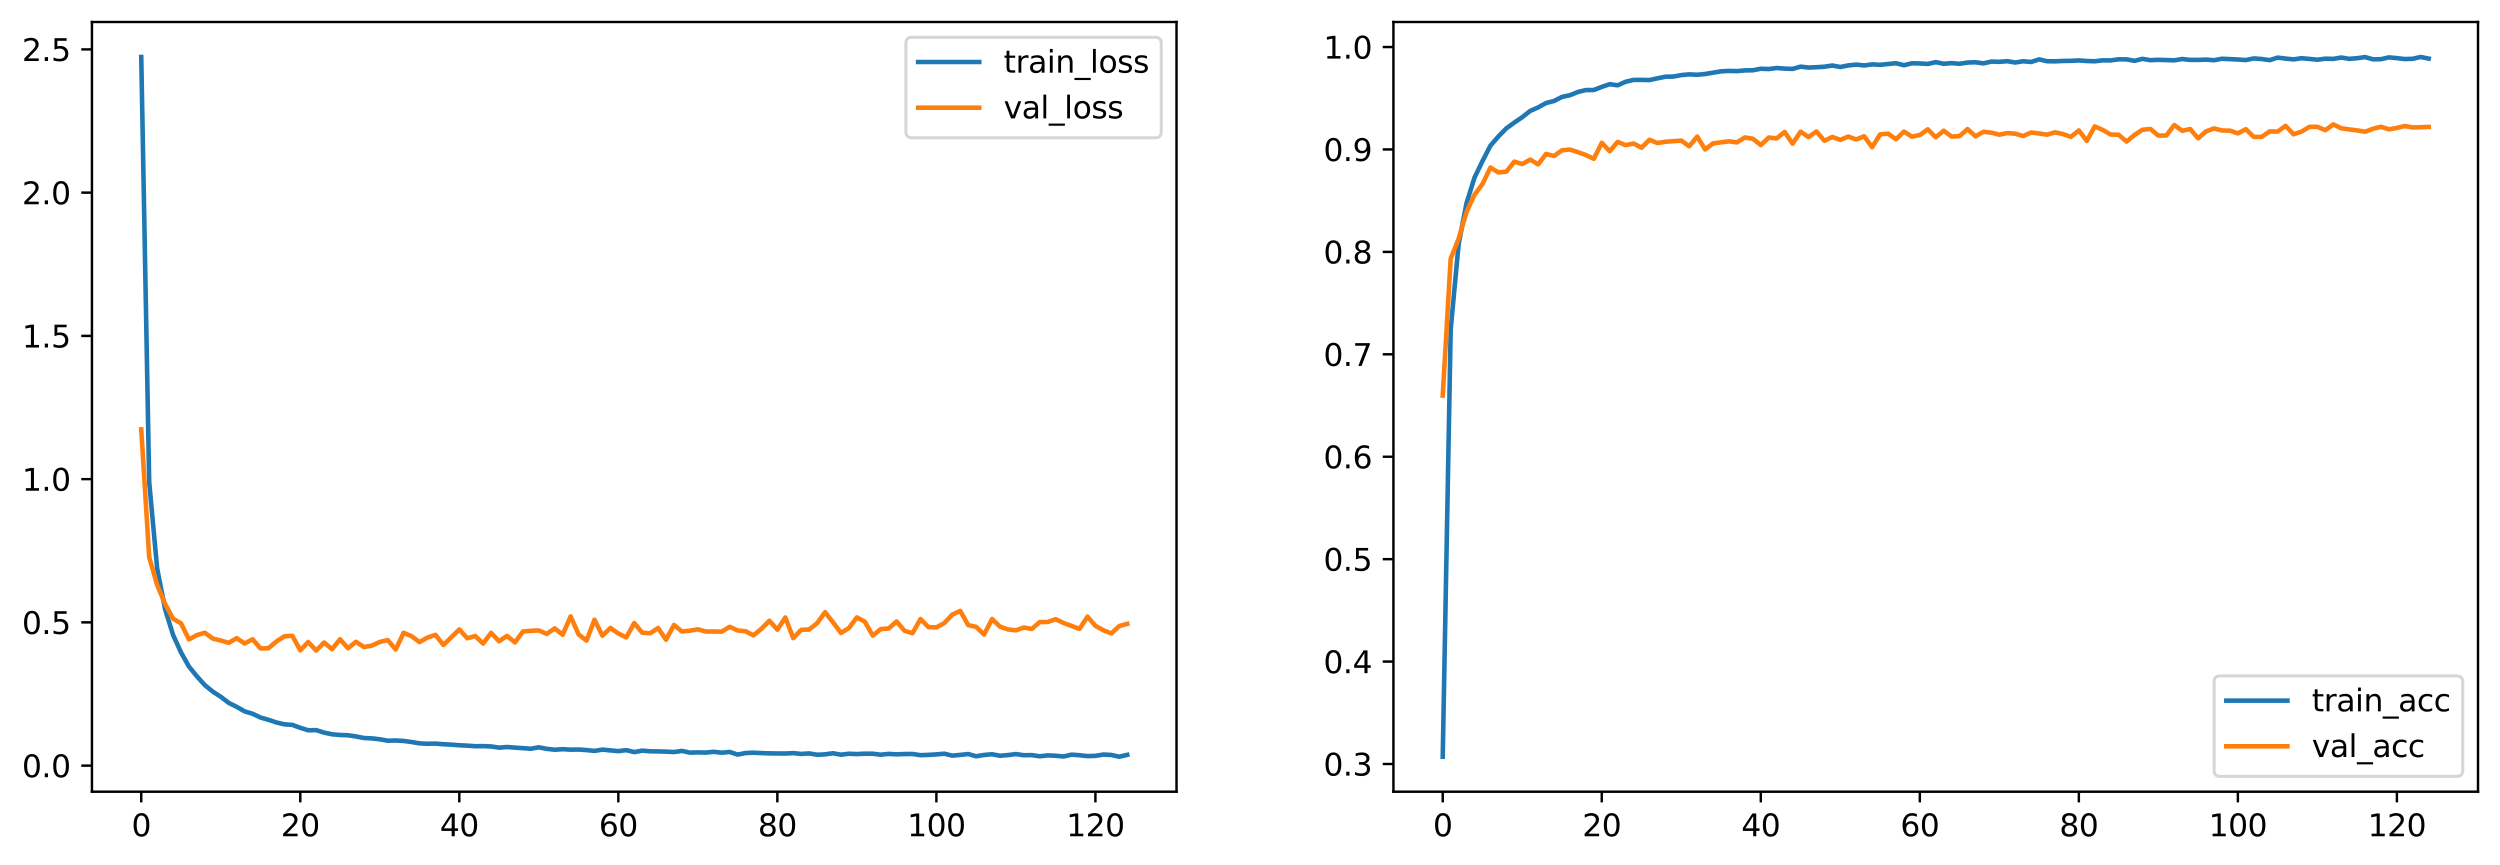 <?xml version="1.0" encoding="utf-8" standalone="no"?>
<!DOCTYPE svg PUBLIC "-//W3C//DTD SVG 1.1//EN"
  "http://www.w3.org/Graphics/SVG/1.1/DTD/svg11.dtd">
<svg xmlns:xlink="http://www.w3.org/1999/xlink" width="818.503pt" height="283.078pt" viewBox="0 0 818.503 283.078" xmlns="http://www.w3.org/2000/svg" version="1.1">
 <defs>
  <style type="text/css">*{stroke-linejoin: round; stroke-linecap: butt}</style>
 </defs>
 <g id="figure_1">
  <g id="patch_1">
   <path d="M 0 283.078 
L 818.503 283.078 
L 818.503 0 
L 0 0 
z
" style="fill: #ffffff"/>
  </g>
  <g id="axes_1">
   <g id="patch_2">
    <path d="M 30.103 259.2 
L 385.194 259.2 
L 385.194 7.2 
L 30.103 7.2 
z
" style="fill: #ffffff"/>
   </g>
   <g id="matplotlib.axis_1">
    <g id="xtick_1">
     <g id="line2d_1">
      <defs>
       <path id="m5030664be3" d="M 0 0 
L 0 3.5 
" style="stroke: #000000; stroke-width: 0.8"/>
      </defs>
      <g>
       <use xlink:href="#m5030664be3" x="46.244" y="259.2" style="stroke: #000000; stroke-width: 0.8"/>
      </g>
     </g>
     <g id="text_1">
      <!-- 0 -->
      <g transform="translate(43.062 273.798) scale(0.1 -0.1)">
       <defs>
        <path id="DejaVuSans-30" d="M 2034 4250 
Q 1547 4250 1301 3770 
Q 1056 3291 1056 2328 
Q 1056 1369 1301 889 
Q 1547 409 2034 409 
Q 2525 409 2770 889 
Q 3016 1369 3016 2328 
Q 3016 3291 2770 3770 
Q 2525 4250 2034 4250 
z
M 2034 4750 
Q 2819 4750 3233 4129 
Q 3647 3509 3647 2328 
Q 3647 1150 3233 529 
Q 2819 -91 2034 -91 
Q 1250 -91 836 529 
Q 422 1150 422 2328 
Q 422 3509 836 4129 
Q 1250 4750 2034 4750 
z
" transform="scale(0.016)"/>
       </defs>
       <use xlink:href="#DejaVuSans-30"/>
      </g>
     </g>
    </g>
    <g id="xtick_2">
     <g id="line2d_2">
      <g>
       <use xlink:href="#m5030664be3" x="98.31" y="259.2" style="stroke: #000000; stroke-width: 0.8"/>
      </g>
     </g>
     <g id="text_2">
      <!-- 20 -->
      <g transform="translate(91.947 273.798) scale(0.1 -0.1)">
       <defs>
        <path id="DejaVuSans-32" d="M 1228 531 
L 3431 531 
L 3431 0 
L 469 0 
L 469 531 
Q 828 903 1448 1529 
Q 2069 2156 2228 2338 
Q 2531 2678 2651 2914 
Q 2772 3150 2772 3378 
Q 2772 3750 2511 3984 
Q 2250 4219 1831 4219 
Q 1534 4219 1204 4116 
Q 875 4013 500 3803 
L 500 4441 
Q 881 4594 1212 4672 
Q 1544 4750 1819 4750 
Q 2544 4750 2975 4387 
Q 3406 4025 3406 3419 
Q 3406 3131 3298 2873 
Q 3191 2616 2906 2266 
Q 2828 2175 2409 1742 
Q 1991 1309 1228 531 
z
" transform="scale(0.016)"/>
       </defs>
       <use xlink:href="#DejaVuSans-32"/>
       <use xlink:href="#DejaVuSans-30" x="63.623"/>
      </g>
     </g>
    </g>
    <g id="xtick_3">
     <g id="line2d_3">
      <g>
       <use xlink:href="#m5030664be3" x="150.376" y="259.2" style="stroke: #000000; stroke-width: 0.8"/>
      </g>
     </g>
     <g id="text_3">
      <!-- 40 -->
      <g transform="translate(144.013 273.798) scale(0.1 -0.1)">
       <defs>
        <path id="DejaVuSans-34" d="M 2419 4116 
L 825 1625 
L 2419 1625 
L 2419 4116 
z
M 2253 4666 
L 3047 4666 
L 3047 1625 
L 3713 1625 
L 3713 1100 
L 3047 1100 
L 3047 0 
L 2419 0 
L 2419 1100 
L 313 1100 
L 313 1709 
L 2253 4666 
z
" transform="scale(0.016)"/>
       </defs>
       <use xlink:href="#DejaVuSans-34"/>
       <use xlink:href="#DejaVuSans-30" x="63.623"/>
      </g>
     </g>
    </g>
    <g id="xtick_4">
     <g id="line2d_4">
      <g>
       <use xlink:href="#m5030664be3" x="202.442" y="259.2" style="stroke: #000000; stroke-width: 0.8"/>
      </g>
     </g>
     <g id="text_4">
      <!-- 60 -->
      <g transform="translate(196.079 273.798) scale(0.1 -0.1)">
       <defs>
        <path id="DejaVuSans-36" d="M 2113 2584 
Q 1688 2584 1439 2293 
Q 1191 2003 1191 1497 
Q 1191 994 1439 701 
Q 1688 409 2113 409 
Q 2538 409 2786 701 
Q 3034 994 3034 1497 
Q 3034 2003 2786 2293 
Q 2538 2584 2113 2584 
z
M 3366 4563 
L 3366 3988 
Q 3128 4100 2886 4159 
Q 2644 4219 2406 4219 
Q 1781 4219 1451 3797 
Q 1122 3375 1075 2522 
Q 1259 2794 1537 2939 
Q 1816 3084 2150 3084 
Q 2853 3084 3261 2657 
Q 3669 2231 3669 1497 
Q 3669 778 3244 343 
Q 2819 -91 2113 -91 
Q 1303 -91 875 529 
Q 447 1150 447 2328 
Q 447 3434 972 4092 
Q 1497 4750 2381 4750 
Q 2619 4750 2861 4703 
Q 3103 4656 3366 4563 
z
" transform="scale(0.016)"/>
       </defs>
       <use xlink:href="#DejaVuSans-36"/>
       <use xlink:href="#DejaVuSans-30" x="63.623"/>
      </g>
     </g>
    </g>
    <g id="xtick_5">
     <g id="line2d_5">
      <g>
       <use xlink:href="#m5030664be3" x="254.508" y="259.2" style="stroke: #000000; stroke-width: 0.8"/>
      </g>
     </g>
     <g id="text_5">
      <!-- 80 -->
      <g transform="translate(248.146 273.798) scale(0.1 -0.1)">
       <defs>
        <path id="DejaVuSans-38" d="M 2034 2216 
Q 1584 2216 1326 1975 
Q 1069 1734 1069 1313 
Q 1069 891 1326 650 
Q 1584 409 2034 409 
Q 2484 409 2743 651 
Q 3003 894 3003 1313 
Q 3003 1734 2745 1975 
Q 2488 2216 2034 2216 
z
M 1403 2484 
Q 997 2584 770 2862 
Q 544 3141 544 3541 
Q 544 4100 942 4425 
Q 1341 4750 2034 4750 
Q 2731 4750 3128 4425 
Q 3525 4100 3525 3541 
Q 3525 3141 3298 2862 
Q 3072 2584 2669 2484 
Q 3125 2378 3379 2068 
Q 3634 1759 3634 1313 
Q 3634 634 3220 271 
Q 2806 -91 2034 -91 
Q 1263 -91 848 271 
Q 434 634 434 1313 
Q 434 1759 690 2068 
Q 947 2378 1403 2484 
z
M 1172 3481 
Q 1172 3119 1398 2916 
Q 1625 2713 2034 2713 
Q 2441 2713 2670 2916 
Q 2900 3119 2900 3481 
Q 2900 3844 2670 4047 
Q 2441 4250 2034 4250 
Q 1625 4250 1398 4047 
Q 1172 3844 1172 3481 
z
" transform="scale(0.016)"/>
       </defs>
       <use xlink:href="#DejaVuSans-38"/>
       <use xlink:href="#DejaVuSans-30" x="63.623"/>
      </g>
     </g>
    </g>
    <g id="xtick_6">
     <g id="line2d_6">
      <g>
       <use xlink:href="#m5030664be3" x="306.574" y="259.2" style="stroke: #000000; stroke-width: 0.8"/>
      </g>
     </g>
     <g id="text_6">
      <!-- 100 -->
      <g transform="translate(297.03 273.798) scale(0.1 -0.1)">
       <defs>
        <path id="DejaVuSans-31" d="M 794 531 
L 1825 531 
L 1825 4091 
L 703 3866 
L 703 4441 
L 1819 4666 
L 2450 4666 
L 2450 531 
L 3481 531 
L 3481 0 
L 794 0 
L 794 531 
z
" transform="scale(0.016)"/>
       </defs>
       <use xlink:href="#DejaVuSans-31"/>
       <use xlink:href="#DejaVuSans-30" x="63.623"/>
       <use xlink:href="#DejaVuSans-30" x="127.246"/>
      </g>
     </g>
    </g>
    <g id="xtick_7">
     <g id="line2d_7">
      <g>
       <use xlink:href="#m5030664be3" x="358.64" y="259.2" style="stroke: #000000; stroke-width: 0.8"/>
      </g>
     </g>
     <g id="text_7">
      <!-- 120 -->
      <g transform="translate(349.097 273.798) scale(0.1 -0.1)">
       <use xlink:href="#DejaVuSans-31"/>
       <use xlink:href="#DejaVuSans-32" x="63.623"/>
       <use xlink:href="#DejaVuSans-30" x="127.246"/>
      </g>
     </g>
    </g>
   </g>
   <g id="matplotlib.axis_2">
    <g id="ytick_1">
     <g id="line2d_8">
      <defs>
       <path id="me89d79f575" d="M 0 0 
L -3.5 0 
" style="stroke: #000000; stroke-width: 0.8"/>
      </defs>
      <g>
       <use xlink:href="#me89d79f575" x="30.103" y="250.669" style="stroke: #000000; stroke-width: 0.8"/>
      </g>
     </g>
     <g id="text_8">
      <!-- 0.0 -->
      <g transform="translate(7.2 254.468) scale(0.1 -0.1)">
       <defs>
        <path id="DejaVuSans-2e" d="M 684 794 
L 1344 794 
L 1344 0 
L 684 0 
L 684 794 
z
" transform="scale(0.016)"/>
       </defs>
       <use xlink:href="#DejaVuSans-30"/>
       <use xlink:href="#DejaVuSans-2e" x="63.623"/>
       <use xlink:href="#DejaVuSans-30" x="95.41"/>
      </g>
     </g>
    </g>
    <g id="ytick_2">
     <g id="line2d_9">
      <g>
       <use xlink:href="#me89d79f575" x="30.103" y="203.77" style="stroke: #000000; stroke-width: 0.8"/>
      </g>
     </g>
     <g id="text_9">
      <!-- 0.5 -->
      <g transform="translate(7.2 207.569) scale(0.1 -0.1)">
       <defs>
        <path id="DejaVuSans-35" d="M 691 4666 
L 3169 4666 
L 3169 4134 
L 1269 4134 
L 1269 2991 
Q 1406 3038 1543 3061 
Q 1681 3084 1819 3084 
Q 2600 3084 3056 2656 
Q 3513 2228 3513 1497 
Q 3513 744 3044 326 
Q 2575 -91 1722 -91 
Q 1428 -91 1123 -41 
Q 819 9 494 109 
L 494 744 
Q 775 591 1075 516 
Q 1375 441 1709 441 
Q 2250 441 2565 725 
Q 2881 1009 2881 1497 
Q 2881 1984 2565 2268 
Q 2250 2553 1709 2553 
Q 1456 2553 1204 2497 
Q 953 2441 691 2322 
L 691 4666 
z
" transform="scale(0.016)"/>
       </defs>
       <use xlink:href="#DejaVuSans-30"/>
       <use xlink:href="#DejaVuSans-2e" x="63.623"/>
       <use xlink:href="#DejaVuSans-35" x="95.41"/>
      </g>
     </g>
    </g>
    <g id="ytick_3">
     <g id="line2d_10">
      <g>
       <use xlink:href="#me89d79f575" x="30.103" y="156.871" style="stroke: #000000; stroke-width: 0.8"/>
      </g>
     </g>
     <g id="text_10">
      <!-- 1.0 -->
      <g transform="translate(7.2 160.67) scale(0.1 -0.1)">
       <use xlink:href="#DejaVuSans-31"/>
       <use xlink:href="#DejaVuSans-2e" x="63.623"/>
       <use xlink:href="#DejaVuSans-30" x="95.41"/>
      </g>
     </g>
    </g>
    <g id="ytick_4">
     <g id="line2d_11">
      <g>
       <use xlink:href="#me89d79f575" x="30.103" y="109.972" style="stroke: #000000; stroke-width: 0.8"/>
      </g>
     </g>
     <g id="text_11">
      <!-- 1.5 -->
      <g transform="translate(7.2 113.772) scale(0.1 -0.1)">
       <use xlink:href="#DejaVuSans-31"/>
       <use xlink:href="#DejaVuSans-2e" x="63.623"/>
       <use xlink:href="#DejaVuSans-35" x="95.41"/>
      </g>
     </g>
    </g>
    <g id="ytick_5">
     <g id="line2d_12">
      <g>
       <use xlink:href="#me89d79f575" x="30.103" y="63.074" style="stroke: #000000; stroke-width: 0.8"/>
      </g>
     </g>
     <g id="text_12">
      <!-- 2.0 -->
      <g transform="translate(7.2 66.873) scale(0.1 -0.1)">
       <use xlink:href="#DejaVuSans-32"/>
       <use xlink:href="#DejaVuSans-2e" x="63.623"/>
       <use xlink:href="#DejaVuSans-30" x="95.41"/>
      </g>
     </g>
    </g>
    <g id="ytick_6">
     <g id="line2d_13">
      <g>
       <use xlink:href="#me89d79f575" x="30.103" y="16.175" style="stroke: #000000; stroke-width: 0.8"/>
      </g>
     </g>
     <g id="text_13">
      <!-- 2.5 -->
      <g transform="translate(7.2 19.974) scale(0.1 -0.1)">
       <use xlink:href="#DejaVuSans-32"/>
       <use xlink:href="#DejaVuSans-2e" x="63.623"/>
       <use xlink:href="#DejaVuSans-35" x="95.41"/>
      </g>
     </g>
    </g>
   </g>
   <g id="line2d_14">
    <path d="M 46.244 18.655 
L 48.847 157.859 
L 51.45 186.113 
L 54.054 199.47 
L 56.657 207.856 
L 59.26 213.596 
L 61.863 218.246 
L 64.467 221.434 
L 67.07 224.327 
L 69.673 226.444 
L 72.277 228.123 
L 74.88 230.118 
L 77.483 231.415 
L 80.087 232.903 
L 82.69 233.683 
L 85.293 234.927 
L 87.897 235.669 
L 90.5 236.53 
L 93.103 237.143 
L 95.706 237.326 
L 98.31 238.296 
L 100.913 239.094 
L 103.516 239.043 
L 106.12 239.862 
L 108.723 240.413 
L 111.326 240.635 
L 113.93 240.73 
L 116.533 241.121 
L 119.136 241.62 
L 121.739 241.747 
L 124.343 242.051 
L 126.946 242.505 
L 129.549 242.446 
L 132.153 242.581 
L 134.756 242.938 
L 137.359 243.376 
L 139.963 243.511 
L 142.566 243.456 
L 145.169 243.666 
L 147.773 243.797 
L 150.376 244.001 
L 152.979 244.121 
L 155.582 244.313 
L 158.186 244.284 
L 160.789 244.393 
L 163.392 244.775 
L 165.996 244.579 
L 168.599 244.771 
L 171.202 244.946 
L 173.806 245.141 
L 176.409 244.672 
L 179.012 245.166 
L 181.616 245.467 
L 184.219 245.283 
L 186.822 245.444 
L 189.425 245.398 
L 192.029 245.576 
L 194.632 245.849 
L 197.235 245.423 
L 199.839 245.678 
L 202.442 245.919 
L 205.045 245.599 
L 207.649 246.23 
L 210.252 245.762 
L 212.855 245.972 
L 215.458 246.013 
L 218.062 246.086 
L 220.665 246.224 
L 223.268 245.841 
L 225.872 246.414 
L 228.475 246.336 
L 231.078 246.393 
L 233.682 246.143 
L 236.285 246.428 
L 238.888 246.196 
L 241.492 247.042 
L 244.095 246.547 
L 246.698 246.428 
L 249.301 246.566 
L 251.905 246.648 
L 254.508 246.686 
L 257.111 246.702 
L 259.715 246.574 
L 262.318 246.839 
L 264.921 246.67 
L 267.525 247.104 
L 270.128 246.976 
L 272.731 246.616 
L 275.335 247.093 
L 277.938 246.772 
L 280.541 246.889 
L 283.144 246.751 
L 285.748 246.768 
L 288.351 247.093 
L 290.954 246.829 
L 293.558 246.974 
L 296.161 246.874 
L 298.764 246.849 
L 301.368 247.248 
L 303.971 247.145 
L 306.574 246.994 
L 309.178 246.765 
L 311.781 247.398 
L 314.384 247.154 
L 316.987 246.873 
L 319.591 247.604 
L 322.194 247.176 
L 324.797 246.94 
L 327.401 247.437 
L 330.004 247.21 
L 332.607 246.887 
L 335.211 247.263 
L 337.814 247.222 
L 340.417 247.609 
L 343.02 247.319 
L 345.624 247.433 
L 348.227 247.677 
L 350.83 247.073 
L 353.434 247.266 
L 356.037 247.549 
L 358.64 247.465 
L 361.244 247.041 
L 363.847 247.173 
L 366.45 247.745 
L 369.054 247.145 
" clip-path="url(#p48e63631fd)" style="fill: none; stroke: #1f77b4; stroke-width: 1.5; stroke-linecap: square"/>
   </g>
   <g id="line2d_15">
    <path d="M 46.244 140.576 
L 48.847 182.457 
L 51.45 191.511 
L 54.054 197.72 
L 56.657 202.574 
L 59.26 204.082 
L 61.863 209.359 
L 64.467 207.928 
L 67.07 207.168 
L 69.673 209.068 
L 72.277 209.698 
L 74.88 210.468 
L 77.483 208.94 
L 80.087 210.683 
L 82.69 209.302 
L 85.293 212.303 
L 87.897 212.219 
L 90.5 210.029 
L 93.103 208.334 
L 95.706 208.142 
L 98.31 212.933 
L 100.913 210.202 
L 103.516 212.993 
L 106.12 210.359 
L 108.723 212.549 
L 111.326 209.287 
L 113.93 212.236 
L 116.533 210.132 
L 119.136 211.825 
L 121.739 211.384 
L 124.343 210.177 
L 126.946 209.564 
L 129.549 212.66 
L 132.153 207.17 
L 134.756 208.298 
L 137.359 210.221 
L 139.963 208.729 
L 142.566 207.855 
L 145.169 211.154 
L 147.773 208.63 
L 150.376 206.084 
L 152.979 208.952 
L 155.582 208.253 
L 158.186 210.698 
L 160.789 207.199 
L 163.392 209.939 
L 165.996 208.185 
L 168.599 210.333 
L 171.202 206.751 
L 173.806 206.524 
L 176.409 206.411 
L 179.012 207.535 
L 181.616 205.717 
L 184.219 207.815 
L 186.822 201.82 
L 189.425 207.677 
L 192.029 209.75 
L 194.632 202.907 
L 197.235 208.125 
L 199.839 205.592 
L 202.442 207.41 
L 205.045 208.695 
L 207.649 203.984 
L 210.252 207.139 
L 212.855 207.338 
L 215.458 205.609 
L 218.062 209.442 
L 220.665 204.62 
L 223.268 206.757 
L 225.872 206.48 
L 228.475 206.037 
L 231.078 206.762 
L 233.682 206.747 
L 236.285 206.808 
L 238.888 205.219 
L 241.492 206.409 
L 244.095 206.671 
L 246.698 208.027 
L 249.301 205.851 
L 251.905 203.235 
L 254.508 206.163 
L 257.111 202.162 
L 259.715 208.93 
L 262.318 206.209 
L 264.921 206.099 
L 267.525 204.021 
L 270.128 200.437 
L 272.731 203.751 
L 275.335 207.236 
L 277.938 205.629 
L 280.541 202.135 
L 283.144 203.547 
L 285.748 208.108 
L 288.351 205.967 
L 290.954 205.756 
L 293.558 203.468 
L 296.161 206.542 
L 298.764 207.302 
L 301.368 202.671 
L 303.971 205.313 
L 306.574 205.411 
L 309.178 203.999 
L 311.781 201.221 
L 314.384 200.015 
L 316.987 204.651 
L 319.591 205.238 
L 322.194 207.757 
L 324.797 202.655 
L 327.401 205.173 
L 330.004 206.066 
L 332.607 206.378 
L 335.211 205.45 
L 337.814 205.917 
L 340.417 203.654 
L 343.02 203.642 
L 345.624 202.721 
L 348.227 203.979 
L 350.83 204.922 
L 353.434 205.899 
L 356.037 201.884 
L 358.64 204.898 
L 361.244 206.337 
L 363.847 207.401 
L 366.45 204.97 
L 369.054 204.25 
" clip-path="url(#p48e63631fd)" style="fill: none; stroke: #ff7f0e; stroke-width: 1.5; stroke-linecap: square"/>
   </g>
   <g id="patch_3">
    <path d="M 30.103 259.2 
L 30.103 7.2 
" style="fill: none; stroke: #000000; stroke-width: 0.8; stroke-linejoin: miter; stroke-linecap: square"/>
   </g>
   <g id="patch_4">
    <path d="M 385.194 259.2 
L 385.194 7.2 
" style="fill: none; stroke: #000000; stroke-width: 0.8; stroke-linejoin: miter; stroke-linecap: square"/>
   </g>
   <g id="patch_5">
    <path d="M 30.103 259.2 
L 385.194 259.2 
" style="fill: none; stroke: #000000; stroke-width: 0.8; stroke-linejoin: miter; stroke-linecap: square"/>
   </g>
   <g id="patch_6">
    <path d="M 30.103 7.2 
L 385.194 7.2 
" style="fill: none; stroke: #000000; stroke-width: 0.8; stroke-linejoin: miter; stroke-linecap: square"/>
   </g>
   <g id="legend_1">
    <g id="patch_7">
     <path d="M 298.603 45.112 
L 378.194 45.112 
Q 380.194 45.112 380.194 43.112 
L 380.194 14.2 
Q 380.194 12.2 378.194 12.2 
L 298.603 12.2 
Q 296.603 12.2 296.603 14.2 
L 296.603 43.112 
Q 296.603 45.112 298.603 45.112 
z
" style="fill: #ffffff; opacity: 0.8; stroke: #cccccc; stroke-linejoin: miter"/>
    </g>
    <g id="line2d_16">
     <path d="M 300.603 20.298 
L 310.603 20.298 
L 320.603 20.298 
" style="fill: none; stroke: #1f77b4; stroke-width: 1.5; stroke-linecap: square"/>
    </g>
    <g id="text_14">
     <!-- train_loss -->
     <g transform="translate(328.603 23.798) scale(0.1 -0.1)">
      <defs>
       <path id="DejaVuSans-74" d="M 1172 4494 
L 1172 3500 
L 2356 3500 
L 2356 3053 
L 1172 3053 
L 1172 1153 
Q 1172 725 1289 603 
Q 1406 481 1766 481 
L 2356 481 
L 2356 0 
L 1766 0 
Q 1100 0 847 248 
Q 594 497 594 1153 
L 594 3053 
L 172 3053 
L 172 3500 
L 594 3500 
L 594 4494 
L 1172 4494 
z
" transform="scale(0.016)"/>
       <path id="DejaVuSans-72" d="M 2631 2963 
Q 2534 3019 2420 3045 
Q 2306 3072 2169 3072 
Q 1681 3072 1420 2755 
Q 1159 2438 1159 1844 
L 1159 0 
L 581 0 
L 581 3500 
L 1159 3500 
L 1159 2956 
Q 1341 3275 1631 3429 
Q 1922 3584 2338 3584 
Q 2397 3584 2469 3576 
Q 2541 3569 2628 3553 
L 2631 2963 
z
" transform="scale(0.016)"/>
       <path id="DejaVuSans-61" d="M 2194 1759 
Q 1497 1759 1228 1600 
Q 959 1441 959 1056 
Q 959 750 1161 570 
Q 1363 391 1709 391 
Q 2188 391 2477 730 
Q 2766 1069 2766 1631 
L 2766 1759 
L 2194 1759 
z
M 3341 1997 
L 3341 0 
L 2766 0 
L 2766 531 
Q 2569 213 2275 61 
Q 1981 -91 1556 -91 
Q 1019 -91 701 211 
Q 384 513 384 1019 
Q 384 1609 779 1909 
Q 1175 2209 1959 2209 
L 2766 2209 
L 2766 2266 
Q 2766 2663 2505 2880 
Q 2244 3097 1772 3097 
Q 1472 3097 1187 3025 
Q 903 2953 641 2809 
L 641 3341 
Q 956 3463 1253 3523 
Q 1550 3584 1831 3584 
Q 2591 3584 2966 3190 
Q 3341 2797 3341 1997 
z
" transform="scale(0.016)"/>
       <path id="DejaVuSans-69" d="M 603 3500 
L 1178 3500 
L 1178 0 
L 603 0 
L 603 3500 
z
M 603 4863 
L 1178 4863 
L 1178 4134 
L 603 4134 
L 603 4863 
z
" transform="scale(0.016)"/>
       <path id="DejaVuSans-6e" d="M 3513 2113 
L 3513 0 
L 2938 0 
L 2938 2094 
Q 2938 2591 2744 2837 
Q 2550 3084 2163 3084 
Q 1697 3084 1428 2787 
Q 1159 2491 1159 1978 
L 1159 0 
L 581 0 
L 581 3500 
L 1159 3500 
L 1159 2956 
Q 1366 3272 1645 3428 
Q 1925 3584 2291 3584 
Q 2894 3584 3203 3211 
Q 3513 2838 3513 2113 
z
" transform="scale(0.016)"/>
       <path id="DejaVuSans-5f" d="M 3263 -1063 
L 3263 -1509 
L -63 -1509 
L -63 -1063 
L 3263 -1063 
z
" transform="scale(0.016)"/>
       <path id="DejaVuSans-6c" d="M 603 4863 
L 1178 4863 
L 1178 0 
L 603 0 
L 603 4863 
z
" transform="scale(0.016)"/>
       <path id="DejaVuSans-6f" d="M 1959 3097 
Q 1497 3097 1228 2736 
Q 959 2375 959 1747 
Q 959 1119 1226 758 
Q 1494 397 1959 397 
Q 2419 397 2687 759 
Q 2956 1122 2956 1747 
Q 2956 2369 2687 2733 
Q 2419 3097 1959 3097 
z
M 1959 3584 
Q 2709 3584 3137 3096 
Q 3566 2609 3566 1747 
Q 3566 888 3137 398 
Q 2709 -91 1959 -91 
Q 1206 -91 779 398 
Q 353 888 353 1747 
Q 353 2609 779 3096 
Q 1206 3584 1959 3584 
z
" transform="scale(0.016)"/>
       <path id="DejaVuSans-73" d="M 2834 3397 
L 2834 2853 
Q 2591 2978 2328 3040 
Q 2066 3103 1784 3103 
Q 1356 3103 1142 2972 
Q 928 2841 928 2578 
Q 928 2378 1081 2264 
Q 1234 2150 1697 2047 
L 1894 2003 
Q 2506 1872 2764 1633 
Q 3022 1394 3022 966 
Q 3022 478 2636 193 
Q 2250 -91 1575 -91 
Q 1294 -91 989 -36 
Q 684 19 347 128 
L 347 722 
Q 666 556 975 473 
Q 1284 391 1588 391 
Q 1994 391 2212 530 
Q 2431 669 2431 922 
Q 2431 1156 2273 1281 
Q 2116 1406 1581 1522 
L 1381 1569 
Q 847 1681 609 1914 
Q 372 2147 372 2553 
Q 372 3047 722 3315 
Q 1072 3584 1716 3584 
Q 2034 3584 2315 3537 
Q 2597 3491 2834 3397 
z
" transform="scale(0.016)"/>
      </defs>
      <use xlink:href="#DejaVuSans-74"/>
      <use xlink:href="#DejaVuSans-72" x="39.209"/>
      <use xlink:href="#DejaVuSans-61" x="80.322"/>
      <use xlink:href="#DejaVuSans-69" x="141.602"/>
      <use xlink:href="#DejaVuSans-6e" x="169.385"/>
      <use xlink:href="#DejaVuSans-5f" x="232.764"/>
      <use xlink:href="#DejaVuSans-6c" x="282.764"/>
      <use xlink:href="#DejaVuSans-6f" x="310.547"/>
      <use xlink:href="#DejaVuSans-73" x="371.729"/>
      <use xlink:href="#DejaVuSans-73" x="423.828"/>
     </g>
    </g>
    <g id="line2d_17">
     <path d="M 300.603 35.255 
L 310.603 35.255 
L 320.603 35.255 
" style="fill: none; stroke: #ff7f0e; stroke-width: 1.5; stroke-linecap: square"/>
    </g>
    <g id="text_15">
     <!-- val_loss -->
     <g transform="translate(328.603 38.755) scale(0.1 -0.1)">
      <defs>
       <path id="DejaVuSans-76" d="M 191 3500 
L 800 3500 
L 1894 563 
L 2988 3500 
L 3597 3500 
L 2284 0 
L 1503 0 
L 191 3500 
z
" transform="scale(0.016)"/>
      </defs>
      <use xlink:href="#DejaVuSans-76"/>
      <use xlink:href="#DejaVuSans-61" x="59.18"/>
      <use xlink:href="#DejaVuSans-6c" x="120.459"/>
      <use xlink:href="#DejaVuSans-5f" x="148.242"/>
      <use xlink:href="#DejaVuSans-6c" x="198.242"/>
      <use xlink:href="#DejaVuSans-6f" x="226.025"/>
      <use xlink:href="#DejaVuSans-73" x="287.207"/>
      <use xlink:href="#DejaVuSans-73" x="339.307"/>
     </g>
    </g>
   </g>
  </g>
  <g id="axes_2">
   <g id="patch_8">
    <path d="M 456.212 259.2 
L 811.303 259.2 
L 811.303 7.2 
L 456.212 7.2 
z
" style="fill: #ffffff"/>
   </g>
   <g id="matplotlib.axis_3">
    <g id="xtick_8">
     <g id="line2d_18">
      <g>
       <use xlink:href="#m5030664be3" x="472.353" y="259.2" style="stroke: #000000; stroke-width: 0.8"/>
      </g>
     </g>
     <g id="text_16">
      <!-- 0 -->
      <g transform="translate(469.171 273.798) scale(0.1 -0.1)">
       <use xlink:href="#DejaVuSans-30"/>
      </g>
     </g>
    </g>
    <g id="xtick_9">
     <g id="line2d_19">
      <g>
       <use xlink:href="#m5030664be3" x="524.419" y="259.2" style="stroke: #000000; stroke-width: 0.8"/>
      </g>
     </g>
     <g id="text_17">
      <!-- 20 -->
      <g transform="translate(518.056 273.798) scale(0.1 -0.1)">
       <use xlink:href="#DejaVuSans-32"/>
       <use xlink:href="#DejaVuSans-30" x="63.623"/>
      </g>
     </g>
    </g>
    <g id="xtick_10">
     <g id="line2d_20">
      <g>
       <use xlink:href="#m5030664be3" x="576.485" y="259.2" style="stroke: #000000; stroke-width: 0.8"/>
      </g>
     </g>
     <g id="text_18">
      <!-- 40 -->
      <g transform="translate(570.122 273.798) scale(0.1 -0.1)">
       <use xlink:href="#DejaVuSans-34"/>
       <use xlink:href="#DejaVuSans-30" x="63.623"/>
      </g>
     </g>
    </g>
    <g id="xtick_11">
     <g id="line2d_21">
      <g>
       <use xlink:href="#m5030664be3" x="628.551" y="259.2" style="stroke: #000000; stroke-width: 0.8"/>
      </g>
     </g>
     <g id="text_19">
      <!-- 60 -->
      <g transform="translate(622.189 273.798) scale(0.1 -0.1)">
       <use xlink:href="#DejaVuSans-36"/>
       <use xlink:href="#DejaVuSans-30" x="63.623"/>
      </g>
     </g>
    </g>
    <g id="xtick_12">
     <g id="line2d_22">
      <g>
       <use xlink:href="#m5030664be3" x="680.617" y="259.2" style="stroke: #000000; stroke-width: 0.8"/>
      </g>
     </g>
     <g id="text_20">
      <!-- 80 -->
      <g transform="translate(674.255 273.798) scale(0.1 -0.1)">
       <use xlink:href="#DejaVuSans-38"/>
       <use xlink:href="#DejaVuSans-30" x="63.623"/>
      </g>
     </g>
    </g>
    <g id="xtick_13">
     <g id="line2d_23">
      <g>
       <use xlink:href="#m5030664be3" x="732.683" y="259.2" style="stroke: #000000; stroke-width: 0.8"/>
      </g>
     </g>
     <g id="text_21">
      <!-- 100 -->
      <g transform="translate(723.14 273.798) scale(0.1 -0.1)">
       <use xlink:href="#DejaVuSans-31"/>
       <use xlink:href="#DejaVuSans-30" x="63.623"/>
       <use xlink:href="#DejaVuSans-30" x="127.246"/>
      </g>
     </g>
    </g>
    <g id="xtick_14">
     <g id="line2d_24">
      <g>
       <use xlink:href="#m5030664be3" x="784.749" y="259.2" style="stroke: #000000; stroke-width: 0.8"/>
      </g>
     </g>
     <g id="text_22">
      <!-- 120 -->
      <g transform="translate(775.206 273.798) scale(0.1 -0.1)">
       <use xlink:href="#DejaVuSans-31"/>
       <use xlink:href="#DejaVuSans-32" x="63.623"/>
       <use xlink:href="#DejaVuSans-30" x="127.246"/>
      </g>
     </g>
    </g>
   </g>
   <g id="matplotlib.axis_4">
    <g id="ytick_7">
     <g id="line2d_25">
      <g>
       <use xlink:href="#me89d79f575" x="456.212" y="250.137" style="stroke: #000000; stroke-width: 0.8"/>
      </g>
     </g>
     <g id="text_23">
      <!-- 0.3 -->
      <g transform="translate(433.309 253.936) scale(0.1 -0.1)">
       <defs>
        <path id="DejaVuSans-33" d="M 2597 2516 
Q 3050 2419 3304 2112 
Q 3559 1806 3559 1356 
Q 3559 666 3084 287 
Q 2609 -91 1734 -91 
Q 1441 -91 1130 -33 
Q 819 25 488 141 
L 488 750 
Q 750 597 1062 519 
Q 1375 441 1716 441 
Q 2309 441 2620 675 
Q 2931 909 2931 1356 
Q 2931 1769 2642 2001 
Q 2353 2234 1838 2234 
L 1294 2234 
L 1294 2753 
L 1863 2753 
Q 2328 2753 2575 2939 
Q 2822 3125 2822 3475 
Q 2822 3834 2567 4026 
Q 2313 4219 1838 4219 
Q 1578 4219 1281 4162 
Q 984 4106 628 3988 
L 628 4550 
Q 988 4650 1302 4700 
Q 1616 4750 1894 4750 
Q 2613 4750 3031 4423 
Q 3450 4097 3450 3541 
Q 3450 3153 3228 2886 
Q 3006 2619 2597 2516 
z
" transform="scale(0.016)"/>
       </defs>
       <use xlink:href="#DejaVuSans-30"/>
       <use xlink:href="#DejaVuSans-2e" x="63.623"/>
       <use xlink:href="#DejaVuSans-33" x="95.41"/>
      </g>
     </g>
    </g>
    <g id="ytick_8">
     <g id="line2d_26">
      <g>
       <use xlink:href="#me89d79f575" x="456.212" y="216.602" style="stroke: #000000; stroke-width: 0.8"/>
      </g>
     </g>
     <g id="text_24">
      <!-- 0.4 -->
      <g transform="translate(433.309 220.402) scale(0.1 -0.1)">
       <use xlink:href="#DejaVuSans-30"/>
       <use xlink:href="#DejaVuSans-2e" x="63.623"/>
       <use xlink:href="#DejaVuSans-34" x="95.41"/>
      </g>
     </g>
    </g>
    <g id="ytick_9">
     <g id="line2d_27">
      <g>
       <use xlink:href="#me89d79f575" x="456.212" y="183.068" style="stroke: #000000; stroke-width: 0.8"/>
      </g>
     </g>
     <g id="text_25">
      <!-- 0.5 -->
      <g transform="translate(433.309 186.867) scale(0.1 -0.1)">
       <use xlink:href="#DejaVuSans-30"/>
       <use xlink:href="#DejaVuSans-2e" x="63.623"/>
       <use xlink:href="#DejaVuSans-35" x="95.41"/>
      </g>
     </g>
    </g>
    <g id="ytick_10">
     <g id="line2d_28">
      <g>
       <use xlink:href="#me89d79f575" x="456.212" y="149.534" style="stroke: #000000; stroke-width: 0.8"/>
      </g>
     </g>
     <g id="text_26">
      <!-- 0.6 -->
      <g transform="translate(433.309 153.333) scale(0.1 -0.1)">
       <use xlink:href="#DejaVuSans-30"/>
       <use xlink:href="#DejaVuSans-2e" x="63.623"/>
       <use xlink:href="#DejaVuSans-36" x="95.41"/>
      </g>
     </g>
    </g>
    <g id="ytick_11">
     <g id="line2d_29">
      <g>
       <use xlink:href="#me89d79f575" x="456.212" y="116" style="stroke: #000000; stroke-width: 0.8"/>
      </g>
     </g>
     <g id="text_27">
      <!-- 0.7 -->
      <g transform="translate(433.309 119.799) scale(0.1 -0.1)">
       <defs>
        <path id="DejaVuSans-37" d="M 525 4666 
L 3525 4666 
L 3525 4397 
L 1831 0 
L 1172 0 
L 2766 4134 
L 525 4134 
L 525 4666 
z
" transform="scale(0.016)"/>
       </defs>
       <use xlink:href="#DejaVuSans-30"/>
       <use xlink:href="#DejaVuSans-2e" x="63.623"/>
       <use xlink:href="#DejaVuSans-37" x="95.41"/>
      </g>
     </g>
    </g>
    <g id="ytick_12">
     <g id="line2d_30">
      <g>
       <use xlink:href="#me89d79f575" x="456.212" y="82.466" style="stroke: #000000; stroke-width: 0.8"/>
      </g>
     </g>
     <g id="text_28">
      <!-- 0.8 -->
      <g transform="translate(433.309 86.265) scale(0.1 -0.1)">
       <use xlink:href="#DejaVuSans-30"/>
       <use xlink:href="#DejaVuSans-2e" x="63.623"/>
       <use xlink:href="#DejaVuSans-38" x="95.41"/>
      </g>
     </g>
    </g>
    <g id="ytick_13">
     <g id="line2d_31">
      <g>
       <use xlink:href="#me89d79f575" x="456.212" y="48.931" style="stroke: #000000; stroke-width: 0.8"/>
      </g>
     </g>
     <g id="text_29">
      <!-- 0.9 -->
      <g transform="translate(433.309 52.731) scale(0.1 -0.1)">
       <defs>
        <path id="DejaVuSans-39" d="M 703 97 
L 703 672 
Q 941 559 1184 500 
Q 1428 441 1663 441 
Q 2288 441 2617 861 
Q 2947 1281 2994 2138 
Q 2813 1869 2534 1725 
Q 2256 1581 1919 1581 
Q 1219 1581 811 2004 
Q 403 2428 403 3163 
Q 403 3881 828 4315 
Q 1253 4750 1959 4750 
Q 2769 4750 3195 4129 
Q 3622 3509 3622 2328 
Q 3622 1225 3098 567 
Q 2575 -91 1691 -91 
Q 1453 -91 1209 -44 
Q 966 3 703 97 
z
M 1959 2075 
Q 2384 2075 2632 2365 
Q 2881 2656 2881 3163 
Q 2881 3666 2632 3958 
Q 2384 4250 1959 4250 
Q 1534 4250 1286 3958 
Q 1038 3666 1038 3163 
Q 1038 2656 1286 2365 
Q 1534 2075 1959 2075 
z
" transform="scale(0.016)"/>
       </defs>
       <use xlink:href="#DejaVuSans-30"/>
       <use xlink:href="#DejaVuSans-2e" x="63.623"/>
       <use xlink:href="#DejaVuSans-39" x="95.41"/>
      </g>
     </g>
    </g>
    <g id="ytick_14">
     <g id="line2d_32">
      <g>
       <use xlink:href="#me89d79f575" x="456.212" y="15.397" style="stroke: #000000; stroke-width: 0.8"/>
      </g>
     </g>
     <g id="text_30">
      <!-- 1.0 -->
      <g transform="translate(433.309 19.196) scale(0.1 -0.1)">
       <use xlink:href="#DejaVuSans-31"/>
       <use xlink:href="#DejaVuSans-2e" x="63.623"/>
       <use xlink:href="#DejaVuSans-30" x="95.41"/>
      </g>
     </g>
    </g>
   </g>
   <g id="line2d_33">
    <path d="M 472.353 247.745 
L 474.956 107.851 
L 477.559 79.88 
L 480.163 66.449 
L 482.766 58.122 
L 485.369 52.74 
L 487.973 47.683 
L 490.576 44.687 
L 493.179 42.024 
L 495.782 40.131 
L 498.386 38.365 
L 500.989 36.314 
L 503.592 35.169 
L 506.196 33.728 
L 508.799 33.057 
L 511.402 31.727 
L 514.006 31.172 
L 516.609 30.112 
L 519.212 29.487 
L 521.816 29.468 
L 524.419 28.45 
L 527.022 27.567 
L 529.625 27.926 
L 532.229 26.773 
L 534.832 26.16 
L 537.435 26.156 
L 540.039 26.21 
L 542.642 25.655 
L 545.245 25.112 
L 547.849 25.069 
L 550.452 24.584 
L 553.055 24.348 
L 555.658 24.476 
L 558.262 24.225 
L 560.865 23.789 
L 563.468 23.358 
L 566.072 23.219 
L 568.675 23.277 
L 571.278 23.049 
L 573.882 23.007 
L 576.485 22.506 
L 579.088 22.602 
L 581.692 22.267 
L 584.295 22.463 
L 586.898 22.56 
L 589.501 21.816 
L 592.105 22.116 
L 594.708 22.008 
L 597.311 21.843 
L 599.915 21.453 
L 602.518 21.935 
L 605.121 21.415 
L 607.725 21.156 
L 610.328 21.43 
L 612.931 21.079 
L 615.535 21.226 
L 618.138 20.96 
L 620.741 20.698 
L 623.344 21.353 
L 625.948 20.725 
L 628.551 20.775 
L 631.154 20.929 
L 633.758 20.343 
L 636.361 20.875 
L 638.964 20.667 
L 641.568 20.883 
L 644.171 20.474 
L 646.774 20.385 
L 649.378 20.748 
L 651.981 20.162 
L 654.584 20.239 
L 657.187 20.038 
L 659.791 20.466 
L 662.394 20.054 
L 664.997 20.289 
L 667.601 19.445 
L 670.204 20.042 
L 672.807 20.085 
L 675.411 19.954 
L 678.014 19.915 
L 680.617 19.784 
L 683.22 19.973 
L 685.824 20.065 
L 688.427 19.753 
L 691.03 19.784 
L 693.634 19.414 
L 696.237 19.437 
L 698.84 19.915 
L 701.444 19.264 
L 704.047 19.699 
L 706.65 19.587 
L 709.254 19.665 
L 711.857 19.749 
L 714.46 19.325 
L 717.063 19.611 
L 719.667 19.614 
L 722.27 19.518 
L 724.873 19.719 
L 727.477 19.229 
L 730.08 19.36 
L 732.683 19.48 
L 735.287 19.665 
L 737.89 19.129 
L 740.493 19.325 
L 743.097 19.692 
L 745.7 18.863 
L 748.303 19.179 
L 750.906 19.449 
L 753.51 19.059 
L 756.113 19.291 
L 758.716 19.549 
L 761.32 19.21 
L 763.923 19.275 
L 766.526 18.843 
L 769.13 19.26 
L 771.733 19.063 
L 774.336 18.685 
L 776.939 19.426 
L 779.543 19.375 
L 782.146 18.786 
L 784.749 19.036 
L 787.353 19.333 
L 789.956 19.24 
L 792.559 18.655 
L 795.163 19.19 
" clip-path="url(#pe1013ebdc3)" style="fill: none; stroke: #1f77b4; stroke-width: 1.5; stroke-linecap: square"/>
   </g>
   <g id="line2d_34">
    <path d="M 472.353 129.514 
L 474.956 84.696 
L 477.559 78.138 
L 480.163 69.376 
L 482.766 63.747 
L 485.369 60.242 
L 487.973 54.852 
L 490.576 56.445 
L 493.179 56.206 
L 495.782 52.914 
L 498.386 53.711 
L 500.989 52.25 
L 503.592 53.817 
L 506.196 50.392 
L 508.799 51.082 
L 511.402 49.197 
L 514.006 48.958 
L 516.609 49.808 
L 519.212 50.763 
L 521.816 51.985 
L 524.419 46.754 
L 527.022 49.515 
L 529.625 46.462 
L 532.229 47.524 
L 534.832 46.993 
L 537.435 48.347 
L 540.039 45.772 
L 542.642 46.834 
L 545.245 46.409 
L 547.849 46.223 
L 550.452 46.037 
L 553.055 47.896 
L 555.658 44.71 
L 558.262 48.931 
L 560.865 46.94 
L 563.468 46.595 
L 566.072 46.276 
L 568.675 46.621 
L 571.278 45.002 
L 573.882 45.427 
L 576.485 47.498 
L 579.088 45.028 
L 581.692 45.32 
L 584.295 43.196 
L 586.898 47.046 
L 589.501 43.117 
L 592.105 44.869 
L 594.708 43.037 
L 597.311 46.09 
L 599.915 44.842 
L 602.518 45.798 
L 605.121 44.71 
L 607.725 45.665 
L 610.328 44.603 
L 612.931 48.188 
L 615.535 44.019 
L 618.138 43.754 
L 620.741 45.586 
L 623.344 43.09 
L 625.948 44.736 
L 628.551 44.205 
L 631.154 42.347 
L 633.758 44.949 
L 636.361 42.798 
L 638.964 44.71 
L 641.568 44.55 
L 644.171 42.267 
L 646.774 44.63 
L 649.378 43.143 
L 651.981 43.435 
L 654.584 44.099 
L 657.187 43.568 
L 659.791 43.78 
L 662.394 44.524 
L 664.997 43.382 
L 667.601 43.701 
L 670.204 44.099 
L 672.807 43.329 
L 675.411 43.887 
L 678.014 44.789 
L 680.617 42.718 
L 683.22 46.117 
L 685.824 41.391 
L 688.427 42.532 
L 691.03 44.046 
L 693.634 44.126 
L 696.237 46.356 
L 698.84 44.179 
L 701.444 42.479 
L 704.047 42.214 
L 706.65 44.391 
L 709.254 44.364 
L 711.857 40.939 
L 714.46 42.825 
L 717.063 42.24 
L 719.667 45.294 
L 722.27 43.01 
L 724.873 42.055 
L 727.477 42.718 
L 730.08 42.771 
L 732.683 43.674 
L 735.287 42.293 
L 737.89 44.816 
L 740.493 44.816 
L 743.097 43.01 
L 745.7 43.09 
L 748.303 41.205 
L 750.906 43.966 
L 753.51 43.09 
L 756.113 41.524 
L 758.716 41.524 
L 761.32 42.639 
L 763.923 40.727 
L 766.526 42.001 
L 769.13 42.373 
L 771.733 42.692 
L 774.336 43.117 
L 776.939 42.161 
L 779.543 41.497 
L 782.146 42.347 
L 784.749 41.869 
L 787.353 41.258 
L 789.956 41.736 
L 792.559 41.656 
L 795.163 41.55 
" clip-path="url(#pe1013ebdc3)" style="fill: none; stroke: #ff7f0e; stroke-width: 1.5; stroke-linecap: square"/>
   </g>
   <g id="patch_9">
    <path d="M 456.212 259.2 
L 456.212 7.2 
" style="fill: none; stroke: #000000; stroke-width: 0.8; stroke-linejoin: miter; stroke-linecap: square"/>
   </g>
   <g id="patch_10">
    <path d="M 811.303 259.2 
L 811.303 7.2 
" style="fill: none; stroke: #000000; stroke-width: 0.8; stroke-linejoin: miter; stroke-linecap: square"/>
   </g>
   <g id="patch_11">
    <path d="M 456.212 259.2 
L 811.303 259.2 
" style="fill: none; stroke: #000000; stroke-width: 0.8; stroke-linejoin: miter; stroke-linecap: square"/>
   </g>
   <g id="patch_12">
    <path d="M 456.212 7.2 
L 811.303 7.2 
" style="fill: none; stroke: #000000; stroke-width: 0.8; stroke-linejoin: miter; stroke-linecap: square"/>
   </g>
   <g id="legend_2">
    <g id="patch_13">
     <path d="M 726.903 254.2 
L 804.303 254.2 
Q 806.303 254.2 806.303 252.2 
L 806.303 223.287 
Q 806.303 221.287 804.303 221.287 
L 726.903 221.287 
Q 724.903 221.287 724.903 223.287 
L 724.903 252.2 
Q 724.903 254.2 726.903 254.2 
z
" style="fill: #ffffff; opacity: 0.8; stroke: #cccccc; stroke-linejoin: miter"/>
    </g>
    <g id="line2d_35">
     <path d="M 728.903 229.386 
L 738.903 229.386 
L 748.903 229.386 
" style="fill: none; stroke: #1f77b4; stroke-width: 1.5; stroke-linecap: square"/>
    </g>
    <g id="text_31">
     <!-- train_acc -->
     <g transform="translate(756.903 232.886) scale(0.1 -0.1)">
      <defs>
       <path id="DejaVuSans-63" d="M 3122 3366 
L 3122 2828 
Q 2878 2963 2633 3030 
Q 2388 3097 2138 3097 
Q 1578 3097 1268 2742 
Q 959 2388 959 1747 
Q 959 1106 1268 751 
Q 1578 397 2138 397 
Q 2388 397 2633 464 
Q 2878 531 3122 666 
L 3122 134 
Q 2881 22 2623 -34 
Q 2366 -91 2075 -91 
Q 1284 -91 818 406 
Q 353 903 353 1747 
Q 353 2603 823 3093 
Q 1294 3584 2113 3584 
Q 2378 3584 2631 3529 
Q 2884 3475 3122 3366 
z
" transform="scale(0.016)"/>
      </defs>
      <use xlink:href="#DejaVuSans-74"/>
      <use xlink:href="#DejaVuSans-72" x="39.209"/>
      <use xlink:href="#DejaVuSans-61" x="80.322"/>
      <use xlink:href="#DejaVuSans-69" x="141.602"/>
      <use xlink:href="#DejaVuSans-6e" x="169.385"/>
      <use xlink:href="#DejaVuSans-5f" x="232.764"/>
      <use xlink:href="#DejaVuSans-61" x="282.764"/>
      <use xlink:href="#DejaVuSans-63" x="344.043"/>
      <use xlink:href="#DejaVuSans-63" x="399.023"/>
     </g>
    </g>
    <g id="line2d_36">
     <path d="M 728.903 244.342 
L 738.903 244.342 
L 748.903 244.342 
" style="fill: none; stroke: #ff7f0e; stroke-width: 1.5; stroke-linecap: square"/>
    </g>
    <g id="text_32">
     <!-- val_acc -->
     <g transform="translate(756.903 247.842) scale(0.1 -0.1)">
      <use xlink:href="#DejaVuSans-76"/>
      <use xlink:href="#DejaVuSans-61" x="59.18"/>
      <use xlink:href="#DejaVuSans-6c" x="120.459"/>
      <use xlink:href="#DejaVuSans-5f" x="148.242"/>
      <use xlink:href="#DejaVuSans-61" x="198.242"/>
      <use xlink:href="#DejaVuSans-63" x="259.521"/>
      <use xlink:href="#DejaVuSans-63" x="314.502"/>
     </g>
    </g>
   </g>
  </g>
 </g>
 <defs>
  <clipPath id="p48e63631fd">
   <rect x="30.103" y="7.2" width="355.091" height="252"/>
  </clipPath>
  <clipPath id="pe1013ebdc3">
   <rect x="456.212" y="7.2" width="355.091" height="252"/>
  </clipPath>
 </defs>
</svg>
